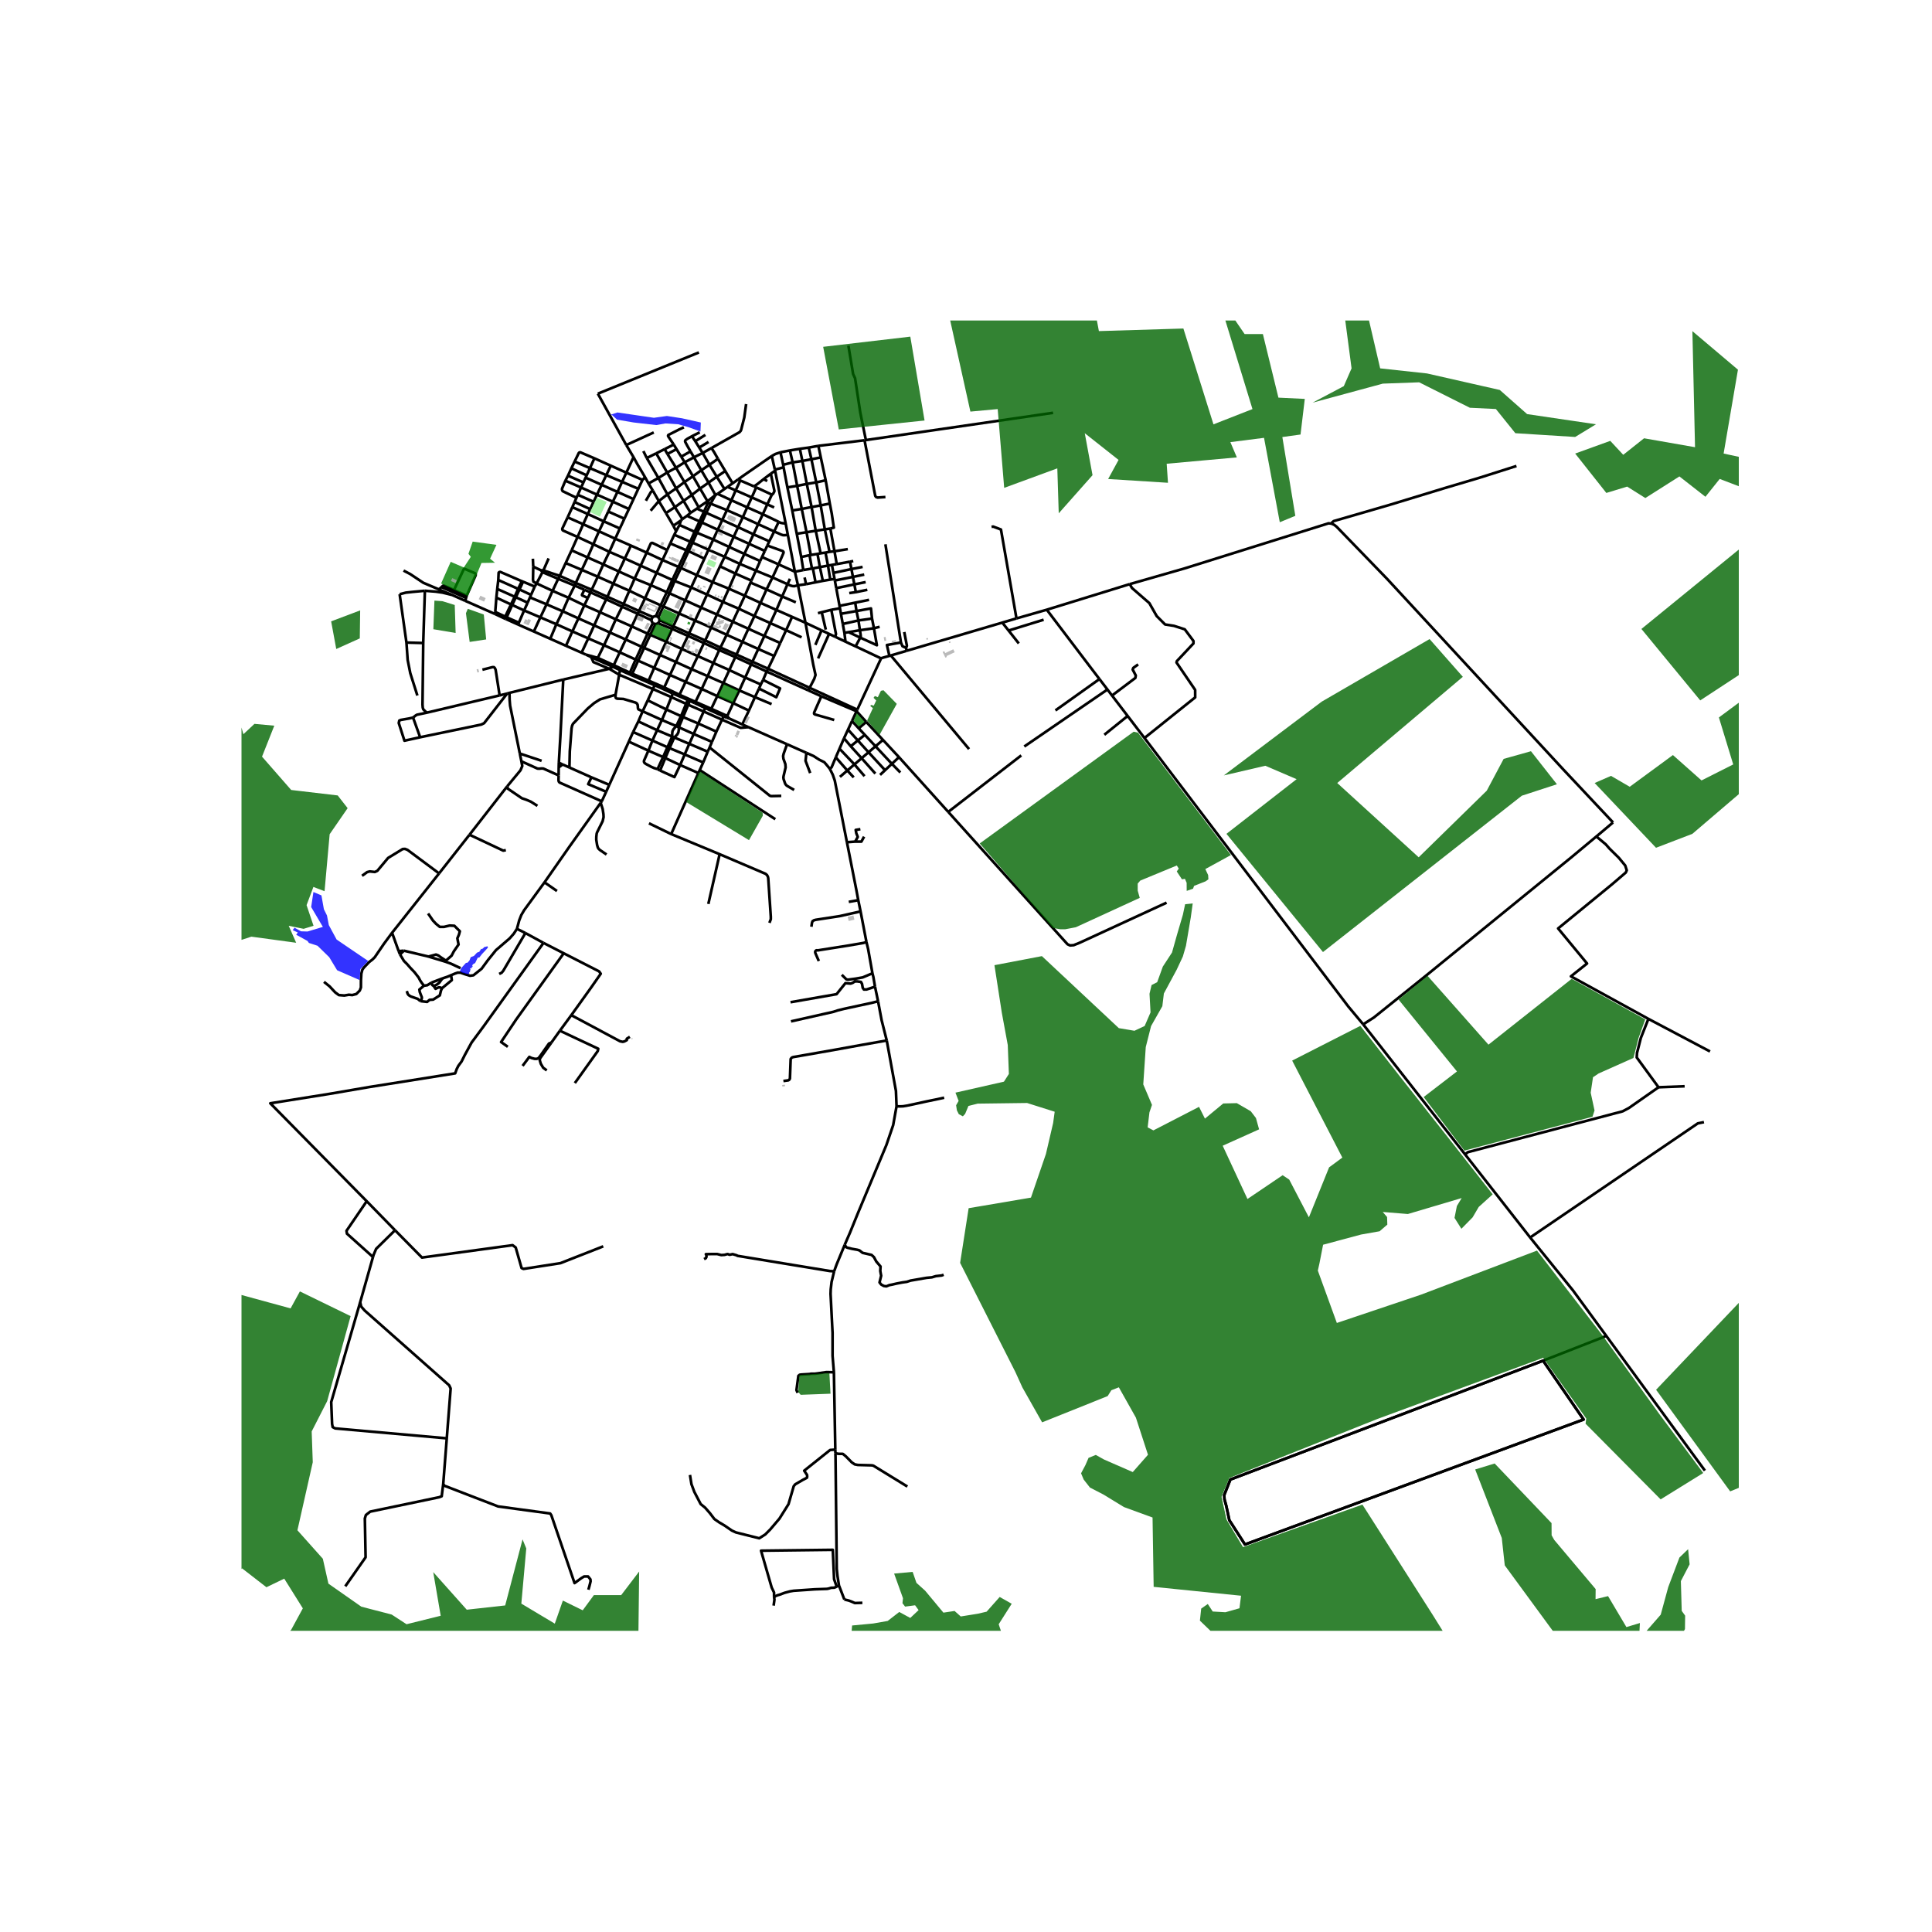 <svg xmlns="http://www.w3.org/2000/svg" width="960" height="960" viewBox="0 0 720 720"><defs><style>*{stroke-linejoin:round;stroke-linecap:butt}</style></defs><g id="figure_1"><path id="patch_1" d="M0 720h720V0H0z" style="fill:#fff"/><g id="axes_1"><path id="patch_2" d="M90 607.758h558V119.442H90z" style="fill:#fff"/><g id="LineCollection_1"><path d="m251.28 199.285.692-1.329M251.28 199.285l-1.501 3.236M251.28 199.285l5.96 2.596M288.518 244.475l-5.924-2.613M288.518 244.475l2.248-4.846M288.518 244.475l-2.295 4.737M146.115 347.619l17.521-22.124M146.115 347.619l2.455 6.843M120.74 365.909l2.105 1.698 2.082 2.232 1.36 1.002 2.022.158 1.716-.284 1.246.118 1.51-.39 1.29-1.283.434-1.154.012-2.681.15-2.524.378-1.43.58-.814 1.968-2.047 1.186-.902.882-.874 3.456-5.055 2.998-4.06M274.457 243.921l-5.968-2.59M274.457 243.921l2.2-4.723M274.457 243.921l-.442.957M274.457 243.921l5.941 2.676M228.552 217.5l5.984 2.65M228.552 217.5l-5.77-2.582M228.552 217.5l2.078-4.53M228.552 217.5l-2.198 4.905M230.63 212.97l2.234-4.812M230.63 212.97l-5.794-2.64M230.63 212.97l5.886 2.66M261.353 175.243l-3.105 2.236M261.353 175.243l3.033-2.032M261.353 175.243l-2.734-4.826M261.353 175.243l2.706 4.626M231.861 226.103l.526-1M231.861 226.103l-2.362 4.7M231.861 226.103l5.783 2.638M231.861 226.103l-5.948-2.74M250.462 234.37l5.917 2.608M250.462 234.37l.447-.942M250.462 234.37l-2.192 4.772M250.462 234.37l-5.253-2.132M257.825 184.457l3.076-2.375M257.825 184.457l-3.083 2.204M257.825 184.457l-2.749-4.8M257.825 184.457l2.53 4.584M223.618 228.159l5.88 2.644M223.618 228.159l-5.865-2.567M223.618 228.159l2.295-4.796M223.618 228.159l-2.186 4.908M253.23 195.654l.53-1.708M253.23 195.654l-1.258 2.302M253.23 195.654l5.622 2.505M215.239 200.113l5.88 2.719M215.239 200.113l2.094-4.748M215.239 200.113l-2.223 4.98M211.542 192.804l-2 4.21.012.339.107.196.133.15 5.445 2.414M261.511 256.762l2.211-4.788M261.511 256.762l-2.316 4.794M261.511 256.762l5.798 2.667M261.511 256.762l-6.003-2.65M242.569 218.09l2.12-4.609M242.569 218.09l-2.17 4.87M242.569 218.09l-6.053-2.46M242.569 218.09l5.938 2.602M237.893 268.85l1.6-3.773M237.893 268.85l-1.948 3.96M237.893 268.85l6.985 3.272M243.807 248.874l2.17-4.772M243.807 248.874l-2.086 4.767M243.807 248.874l5.87 2.676M243.807 248.874l-5.98-2.66M245.777 231.121l-.045-.382-.146-.358-.237-.307M245.777 231.121l5.132 2.307M245.209 232.238l.3-.31.195-.385.073-.422M292.794 195.093l-3.937-19.664M292.794 195.093l.807 4.239M290.182 194.47l.705.367.834.153 1.073.103M256.617 205.405l5.897 2.79M256.617 205.405l-.826-.333M256.617 205.405l1.487-3.174M256.617 205.405l-2.848 6.273M283.973 207.595l1.054-2.277M283.973 207.595l-.689 1.486M283.973 207.595l6.181 2.726M278.912 234.324l-5.835-2.627M278.912 234.324l5.947 2.693M278.912 234.324l2.249-4.743M278.912 234.324l-2.255 4.874M286.223 249.212l-5.825-2.615M286.223 249.212l-.5 1.05M286.223 249.212l15.5 7.113M225.096 240.455l2.204-4.74M225.096 240.455l-2.319 4.717M225.096 240.455l5.859 2.64M225.096 240.455l-5.87-2.544M247.23 256.824l.312-.65M247.23 256.824l1.115.52 2.389 1.112M247.23 256.824l-3.262-1.457M265.018 233.875l5.793 2.687M265.018 233.875l-5.997-2.616M265.018 233.875l2.167-4.857M265.018 233.875l-2.2 4.795M227.3 235.715l-5.868-2.648M227.3 235.715l5.9 2.615M227.3 235.715l2.199-4.912M247.228 225.992l5.874 2.638M247.228 225.992l-1.016-.42M247.228 225.992l2.29-4.878M247.228 225.992l-1.879 4.082M262.828 263.862l-.58 1.29M262.828 263.862l6.813 3.108M258.962 262.063l1.06.486 2.806 1.313M279.1 264.807l-5.859-2.77M279.1 264.807l2.243-5.004M279.1 264.807l-2.473 5.165M253.102 228.63l5.919 2.629M253.102 228.63l2.273-4.883M253.102 228.63l-2.193 4.798M319.212 265.059l.271-.585M319.212 265.059l-1.692 3.647M319.212 265.059l3.611 3.983M319.212 265.059l-13.127-5.576M287.891 215.203l2.263-4.882M287.891 215.203l-2.216 4.452M287.891 215.203l-6.196-2.543M287.891 215.203l5.582 2.513M208.652 384.12l14.299 6.716-.186.863-7.428 10.392-1.114 1.543M251.505 189.012l3.237-2.351M251.505 189.012l-3.323 2.196M251.505 189.012l-2.779-4.777M251.505 189.012l2.816 4.43M235.122 203.323l-2.258 4.835M235.122 203.323l-5.838-2.56M235.122 203.323l5.876 2.622M224.985 194.276l1.693-3.645M224.985 194.276l-1.769 3.729M224.985 194.276l6.01 2.672M224.985 194.276l-5.921-2.714M259.721 189.547l2.63 1.16M259.721 189.547l-2.353 1.569M259.721 189.547l.634-.506M273.426 200.062l-5.94-2.641M273.426 200.062l5.732 2.594M273.426 200.062l1.647-3.587M273.426 200.062l-1.704 3.765M271.722 203.827l-1.677 3.69M271.722 203.827l5.68 2.618M271.722 203.827l-5.922-2.747M219.064 191.562l.865-1.837M219.064 191.562l-5.781-2.556M219.064 191.562l-1.73 3.803M274.015 244.878l5.909 2.714M274.015 244.878l-2.212 4.838M274.015 244.878l-5.977-2.617M212.907 378.329l18.165 9.72 1 .209.649-.165.874-.469v-.523l1.127-.717M287.653 184.335l-1.703 3.628M287.653 184.335l-5.832-2.708M287.26 176.525l1.324 6.315.003.204-.05.2-.45.8-.172.155-.262.136M149.084 355.704l1.448 2.41 1.165 1.17 1.284 1.464 1.487 1.562 1.524 1.965.622 1.179.585.868.8 1.017M156.645 373.086l.516-.819.046-.584-.766-1.976-.153-.928 1.71-1.44M160.796 366.19l-1.551.97-1.246.18M311.473 282.233l-1.564 3.728-.668.535" clip-path="url(#p16422344ec)" style="fill:none;stroke:#000"/><path d="m300.522 280.563 2.658 1.183 2.05 1.327 1.978.99.963 1.122 1.07 1.311M315.627 313.87l-4.529-22.982-.757-2.192-1.1-2.2M264.837 187.695l6.063 2.426M264.837 187.695l-.945-.468M264.837 187.695l1.785-3.223M264.837 187.695l-1.633 3.423M224.836 210.33l2.258-4.684M224.836 210.33l-2.054 4.588M224.836 210.33l-5.852-2.587M244.307 232.55l.477-.083.425-.229M243.314 232.194l.298.197.337.121.358.038M244.307 232.55l-1.957 4.053M256.379 236.978l5.95 2.671M256.379 236.978l.427-.962M256.379 236.978l-2.31 4.85M257.368 191.116l-2.626-4.455M257.368 191.116l-1.352 1.114M224.257 298.628l1.644-3.563M224.257 298.628l-.403.565M208.187 288.971l-.05 1.786.095.498.286.368 15.739 7.005M280.796 199.124l5.89 2.612M280.796 199.124l-5.723-2.649M280.796 199.124l1.754-3.783M280.796 199.124l-1.638 3.532M245.522 186.74l2.66 4.468M245.522 186.74l-2.196-3.86M245.522 186.74l-3.05 3.6M245.522 186.74l3.204-2.505M210.077 355.267l-17.72 24.677-5.616 8.396 2.506 1.77M236.516 215.63l2.238-4.82M236.516 215.63l-1.98 4.52M237.826 246.213l2.237-4.793M237.826 246.213l-.94-.423M237.826 246.213l-2.204 4.845M232.387 225.103l-6.033-2.698M232.387 225.103l2.149-4.952M232.387 225.103l5.753 2.604M281.695 212.66l1.59-3.579M281.695 212.66l-1.683 3.711M281.695 212.66l-6.003-2.527M240.998 205.945l-2.244 4.865M240.998 205.945l5.888 2.767M248.632 204.989l-5.443-2.641-.284-.02-.224.097-.185.184-1.498 3.336M284.27 191.63l5.912 2.84M284.27 191.63l-5.805-2.554M284.27 191.63l1.68-3.667M284.27 191.63l-1.72 3.71M255.79 205.072l-2.936 6.2M255.79 205.072l-6.011-2.551M255.79 205.072l1.45-3.191M248.27 239.142l-2.294 4.96M248.27 239.142l5.798 2.687M248.27 239.142l-5.92-2.539M230.955 243.096l2.245-4.766M230.955 243.096l5.931 2.694M230.955 243.096l-2.226 4.792M270.811 236.562l5.846 2.636M270.811 236.562l2.266-4.865M270.811 236.562l-2.322 4.77M221.432 233.067l-5.874-2.618M221.432 233.067l-2.205 4.844M157.722 239.635l.618-19.476M157.722 239.635l-6.253-.174M159.025 265.599l-1.26-1.22-.218-.662-.09-1.123.265-22.959M248.726 184.235l3.238-2.245M248.726 184.235l-3.363-6.122M263.722 251.974l-6-2.597M263.722 251.974l5.844 2.574M263.722 251.974l2.14-4.882M229.284 200.762l1.711-3.814M229.284 200.762l-2.19 4.884M229.284 200.762l-6.068-2.757M256.016 192.23l4.676 2.088M256.016 192.23l-1.695 1.212M265.861 247.092l5.942 2.624M265.861 247.092l-5.802-2.582M265.861 247.092l2.177-4.831M243.314 232.194l-1.982 3.946" clip-path="url(#p16422344ec)" style="fill:none;stroke:#000"/><path d="m242.8 231.123.066.4.175.366.273.305M300.178 232.088l-4.982-2.202M300.178 232.088l5.995 2.83M300.178 232.088l-2.798-13.966M301.724 256.325l1.726-3.34.473-1.448-.847-3.842-2.898-15.607M269.409 224.318l5.918 2.529M269.409 224.318l-5.923-2.738M269.409 224.318l2.21-4.94M269.409 224.318l-2.224 4.7M296.586 224.469l-5.092-2.182M212.907 378.329l-4.255 5.79M210.077 355.267l13.198 6.75.604.862-3.574 5.129-7.398 10.32M205.06 238.057l2.279-5.425M205.06 238.057l5.852 2.61M205.06 238.057l-6.113-2.71M286.685 201.736l1.837-3.673M286.685 201.736l-.726 1.568M265.8 201.08l1.685-3.66M265.8 201.08l-1.771 3.776M265.8 201.08l-6.044-2.527M295.196 229.886l-5.85-2.575M295.196 229.886l-2.229 4.965M198.947 235.347l2.43-5.28M198.947 235.347l-5.871-2.598M243.968 255.367l-.647 1.417M243.968 255.367l-2.554-1.1M268.49 241.332l-5.672-2.662M268.49 241.332l-.452.929M292.967 234.85l5.764 2.665M292.967 234.85l-5.875-2.634M292.967 234.85l-2.2 4.78M210.077 355.267l-7.534-3.869M222.485 184.344l-1.27 2.652M222.485 184.344l5.9 2.613M222.485 184.344l-5.923-2.663M222.485 184.344l1.732-3.667M288.939 305.298l-28.166-18.318M275.073 196.475l-5.914-2.692M275.073 196.475l1.755-3.757M275.692 210.133l1.71-3.688M275.692 210.133l-1.646 3.622M275.692 210.133l-5.647-2.616M246.886 208.712l1.746-3.723M246.886 208.712l-2.198 4.77M246.886 208.712l5.968 2.56M280.398 246.597l2.196-4.735M280.398 246.597l-.474.995M285.95 187.963l2.542 1.158M285.95 187.963l-5.787-2.594M268.335 211.052l1.71-3.535M268.335 211.052l-2.747 5.883M268.335 211.052l5.711 2.703M220.083 220.773l.432-.994M220.083 220.773l-1.005 2.08M220.083 220.773l5.83 2.59M220.083 220.773l-2.306-.994M269.999 182.234l-2.891-4.566M269.999 182.234l-2.572 1.81M269.999 182.234l1.115-.784M205.921 220.191l2.104-4.485M205.921 220.191l-2.235 5.02M205.921 220.191l5.977 2.585M205.921 220.191l-5.945-2.766M258.248 177.479l-3.172 2.178M258.248 177.479l2.653 4.603M258.248 177.479l-3.078-5.21M250.909 233.428l5.897 2.588M215.558 230.449l-5.85-2.646M215.558 230.449l2.195-4.857M215.558 230.449l-2.249 4.861M243.338 229.974l-5.198-2.267" clip-path="url(#p16422344ec)" style="fill:none;stroke:#000"/><path d="m243.338 229.974-.296.324-.185.395-.057.43M244.424 229.645l-.387.015-.37.113-.329.201M269.566 254.548l5.974 2.757M269.566 254.548l2.237-4.832M269.566 254.548l-2.257 4.881M234.536 220.15l5.864 2.81M163.577 219.65l-5.81-2.455-4.896-3.264-2.483-1.296M208.025 215.706l.57-1.09M208.025 215.706l6.152 2.522M208.025 215.706l-5.86-2.475M260.059 244.51l-5.99-2.681M260.059 244.51l-2.337 4.867M260.059 244.51l2.27-4.86M229.499 230.803l5.956 2.645M275.327 226.847l5.834 2.734M275.327 226.847l2.262-4.836M275.327 226.847l-2.25 4.85M259.756 198.553l1.82-3.835M259.756 198.553l-.904-.394M259.756 198.553l-1.652 3.678M222.805 146.717l10.586 19.13M222.805 146.717l37.655-15.372M203.686 225.21l-6.175-2.58M203.686 225.21l6.022 2.593M203.686 225.21l-2.309 4.858M273.077 231.697l-5.892-2.68M268.038 242.26l-5.71-2.61M159.025 265.599l27.172-6.44M153.935 267.417l1.006-.802.449-.254 3.635-.762M245.35 230.074l-.272-.213-.314-.145-.34-.07M257.573 218.916l5.913 2.664M257.573 218.916l-6.146-2.407M257.573 218.916l2.127-4.58M257.573 218.916l-2.198 4.831M264.444 278.565l-.704 1.569M264.444 278.565l.88-2.088M291.16 296.601l-3.824.084-.486-.173-22.406-17.947M296.228 213.061l3.15-.625M296.228 213.061l-6.074-2.74M296.228 213.061l-2.627-13.73M296.228 213.061l1.152 5.06M269.159 193.783l1.741-3.662M269.159 193.783l-1.674 3.638M269.159 193.783l-5.955-2.665M270.285 175.54l-3.177 2.128M270.285 175.54l-2.731-4.557M270.285 175.54l2.74 4.572M262.352 190.706l-1.66 3.612M262.352 190.706l.852.412M262.352 190.706l1.54-3.48M264.029 204.856l-1.515 3.339M264.029 204.856l-5.925-2.625M264.029 204.856l6.016 2.661M252.854 211.272l.915.406M252.854 211.272l-2.3 4.875M280.163 185.369l-5.992-2.622M280.163 185.369l1.658-3.742M280.163 185.369l-1.698 3.707M250.734 258.456l-.54 1.341M250.734 258.456l5.56 2.38M285.723 250.263l-1.34 3.121M285.723 250.263l15.51 7.023M285.723 250.263l-5.8-2.671M260.901 182.082l3.158-2.213M260.901 182.082l2.015 3.44.749 1.28M249.518 221.114l-1.011-.422M249.518 221.114l5.857 2.633M249.518 221.114l1.909-4.605M163.636 325.495l11.336-14.414M134.928 326.39l1.895-1.378.98-.253 1.894.207.925-.437 4.003-4.792 5.45-3.33.867-.046.895.343 11.8 8.79M258.962 262.063l.233-.507M258.962 262.063l-1.883-.856M275.54 257.305l5.803 2.498M275.54 257.305l2.174-4.806M275.54 257.305l-2.299 4.732M240.4 222.96l5.812 2.611M240.4 222.96l-2.26 4.747M227.094 205.646l5.77 2.512M227.094 205.646l-5.974-2.814M238.14 227.707l-.496 1.034M294.4 215.698l-.927 2.018M256.806 236.016l2.215-4.757M256.806 236.016l6.012 2.654M254.068 241.829l-2.176 4.89M235.455 233.448l2.189-4.707M235.455 233.448l-2.255 4.882M235.455 233.448l5.877 2.692M251.972 197.956l-1.027-2.017M228.416 248.487l-1.373.76M228.416 248.487l2.657 1.247M220.324 244.872l2.15 1.003 5.942 2.612M278.465 189.076l-5.901-2.644M278.465 189.076l-1.637 3.642M242.35 236.603l-1.018-.463M242.35 236.603l-2.287 4.817M251.964 181.99l-3.327-5.892M251.964 181.99l2.778 4.67M251.964 181.99l3.112-2.333M197.51 222.63l-.876 1.965M197.51 222.63l.396-.942M148.57 354.462l.514 1.242M148.57 354.462l1.95-.17M267.185 229.018l-5.91-2.596M233.2 238.33l5.892 2.704M276.657 239.198l5.937 2.664M210.818 209.835l6.007 2.54M210.818 209.835l2.198-4.743M210.818 209.835l-2.222 4.781M263.486 221.58l2.102-4.645M263.486 221.58l-2.21 4.842M256.294 260.837l-.606 1.466M256.294 260.837l.785.37M240.063 241.42l-.97-.386M240.063 241.42l5.913 2.682M285.96 203.304l5.784 2.084.209.22.075.273-.11.338-1.764 4.102M263.204 191.118l-1.628 3.6M223.216 198.005l-2.096 4.827M223.216 198.005l-5.883-2.64M258.104 202.231l-.865-.35M194.311 283.727l-.59-2.906M189.034 293.028l4.94-5.97.664-1.58-.327-1.75M208.187 288.971l-5.706-2.553-.7-.039-.787.085-.694-.038-5.989-2.699M258.852 198.159l-1.613 3.722M258.852 198.159l1.84-3.841M274.17 182.747l-3.056-1.297M274.17 182.747l1.71-3.685M274.17 182.747l-1.606 3.685M291.494 222.287l1.98-4.571M291.494 222.287l-2.149 5.024M291.494 222.287l-5.82-2.632M216.739 243.24l2.488-5.33M216.739 243.24l1.554.684M216.739 243.24l-5.827-2.573M230.995 196.948l1.694-3.639M267.108 177.668l-3.049 2.2M267.108 177.668l-2.722-4.457M251.922 174.31l-3.195-5.128M251.922 174.31l3.154 5.347M251.922 174.31l3.248-2.042M251.922 174.31l-3.285 1.788M270.9 190.121l1.664-3.689M270.9 190.121l5.928 2.597M234.486 251.239l.864.4M234.486 251.239l.263-.561M234.486 251.239l-3.413-1.505M218.984 207.743l2.136-4.911M218.984 207.743l-2.16 4.632M218.984 207.743l-5.968-2.65M283.284 209.081l-5.882-2.636M273.241 262.037l-2.22 4.78M273.241 262.037l-5.932-2.608M260.355 189.041l3.31-2.238M248.507 220.692l-2.295 4.88M248.507 220.692l2.048-4.545M244.878 272.122l1.794-3.802M244.878 272.122l-1.74 3.864M244.878 272.122l5.63 2.389M255.508 254.113l-5.83-2.563M255.508 254.113l-2.284 4.8M255.508 254.113l2.214-4.736M232.864 208.158l5.89 2.652M235.35 251.638l.272-.58M235.35 251.638l1.194.517 4.87 2.111M279.924 247.592l-2.21 4.907M262.328 239.65l.49-.98M225.913 223.363l.44-.958M265.588 216.935l-5.888-2.599M265.588 216.935l6.031 2.444M168.554 221.754l-4.977-2.104M168.554 221.754l4.842 2.165M158.34 220.16l4.01.322 2.553.368 3.65.904M271.114 181.45l1.91-1.338M245.976 244.102l5.916 2.616M214.177 218.228l.392-.975M214.177 218.228l-2.28 4.548M214.177 218.228l3.6 1.55M241.332 236.14l-2.24 4.894M261.276 226.422l-5.9-2.675M261.276 226.422l-2.255 4.837M282.594 241.862l2.265-4.845M209.708 227.803l2.19-5.027M209.708 227.803l-2.369 4.829M263.665 186.803l2.957-2.331M263.665 186.803l.227.424M254.32 193.442l-.56.504M248.632 204.989l1.147-2.468M210.912 240.667l2.397-5.357M264.386 173.211l-2.53-4.398M264.386 173.211l3.168-2.228M279.158 202.656l5.87 2.662M279.158 202.656l-1.756 3.789M242.8 231.123l-5.156-2.382M288.857 175.43l-1.596 1.095M288.857 175.43l-.094-.42M208.652 384.12l-3.197 4.46M281.16 229.58l5.932 2.636M281.16 229.58l2.253-4.901M273.025 180.112l2.03-1.434M285.675 219.655l-5.968-2.538M285.675 219.655l-2.262 5.024M275.88 179.062l-.824-.384M275.88 179.062l5.128 2.214M259.7 214.336l-5.931-2.658M259.7 214.336l2.814-6.141M201.377 230.068l5.962 2.564M201.377 230.068l-6.057-2.57M276.828 192.718l5.722 2.623M239.092 241.034l-2.206 4.756M249.677 251.55l2.215-4.832M249.677 251.55l-2.135 4.623M297.38 218.122l3.017-.415M293.473 217.716l1.158.51.648.177.703.062 1.398-.343M238.754 210.81l5.934 2.671M274.046 213.755l5.966 2.616M274.046 213.755l-2.427 5.624M251.892 246.718l5.83 2.659M216.825 212.375l-2.256 4.878M216.825 212.375l5.957 2.543M310.772 511.4l.521 28.82M310.857 473.777l-.952 3.98-.318 2.753-.058 1.65.742 14.567v8.531l.5 6.143" clip-path="url(#p16422344ec)" style="fill:none;stroke:#000"/><path d="m297.272 519.06-.45-.992.703-5.317.4-.344.08-.07.535-.082 3.128-.193.565-.11h1.408l1.269-.165 3.072-.441 2.79.055M283.532 255.076l-5.818-2.577M283.532 255.076l.85-1.692M283.532 255.076l-.67 1.529M276.627 269.972l2.293 1.016M271.714 267.742l3.054 1.386 1.859.844M277.714 252.499l-5.911-2.783M211.898 222.776l5.855 2.816M271.619 219.379l5.97 2.632M246.672 268.32l1.67-3.91M246.672 268.32l-7.18-3.243M246.672 268.32l5.36 2.271M239.493 265.077l1.906-4.09M229.388 258.919l-.011.854.177.394.433.206 2.33.108 4.48 1.335.483.27.335.52.098.665.016.588.17.485 1.594.733M287.092 232.216l2.253-4.905M287.092 232.216l-2.233 4.801M277.589 222.011l5.824 2.668M277.589 222.011l2.118-4.894M213.31 235.31l5.917 2.6M213.31 235.31l-5.971-2.678M288.522 198.063l2.6 1.16.724.23h.654l1.101-.121M253.769 211.678l-2.342 4.831M248.637 176.098l-4.085-7.156M248.637 176.098l-3.274 2.015M282.55 195.34l5.972 2.723M198.588 208.213l.133 2.964M189.855 258.217l-.855.246M189.855 258.217l20.053-4.962M193.721 280.82l-3.623-17.854-.181-2.162-.062-2.587M244.688 213.481l5.867 2.666M280.012 216.371l-.305.746M253.76 193.946l-2.815 1.993M312.655 590.858l2.015 5.229M312.655 590.858l-.836.431M311.335 541.569l.043 1.378.454 41.737.274 2.643.55 3.531M285.027 205.318l.932-2.014M261.576 194.718l-.884-.4M261.576 194.718l5.91 2.703M248.182 191.208l2.763 4.73M211.542 192.804l1.74-3.798M211.542 192.804l5.791 2.561M264.06 179.869l2.562 4.603M241.414 254.266l.307-.625M148.937 221.452l2.532 18.009M158.34 220.16l-4.379.403-2.749.298-2.275.591M151.47 239.46l.23 3.229.226 3.26.976 4.927 2.642 8.326M246.212 225.571l-1.788 4.074M222.782 214.918l-2.267 4.86M258.619 170.417l3.237-1.604M258.619 170.417l-3.45 1.851M258.619 170.417l-1.296-2.198M217.753 225.592l1.325-2.74M290.766 239.63l-5.907-2.613M267.309 259.43l-2.236 4.71M330.462 387.763l3.429 18.792.225 5.737M314.8 463.917l.593-1.39 1.34-3.076 2.977-7.314 4.218-10.097 6.41-15.342 2.518-7.388 1.26-7.018" clip-path="url(#p16422344ec)" style="fill:none;stroke:#000"/><path d="m351.854 409.082-3.012.653-3.508.72-4.893 1.07-2.566.535-1.318.217-1.062.04-1.38-.025M228.385 186.957l-1.707 3.674M228.385 186.957l5.988 2.732M228.385 186.957l1.725-3.639M300.522 280.563l-7.217-3.199M301.938 288.098l-1.732-4.553.316-2.982M272.564 186.432l-5.137-2.389M289.345 227.31l-5.932-2.631M260.773 286.98l1.294-2.841M260.773 286.98l-.513 1.108M288.522 198.063l1.66-3.592M250.555 216.147l.872.362M266.622 184.472l.805-.429M236.886 245.79l-2.137 4.888M192.649 346.15l3.151 1.569M168.105 363.43l1.425-.6 1.002-.35h1.082l1.67.583 1.892.577 1.257-.183 3.04-2.429 2.383-3.242 2.977-3.7 5.124-4.4 1.493-1.704 1.199-1.832M202.92 328.824l-7.594 10.392-1.059 1.8-.782 1.998-.836 3.136M281.821 181.627l-.813-.351M310.89 268.316l-7.235-2.078-.268-.247v-.369l.235-.576 2.463-5.563M306.085 259.483l-4.852-2.197M281.343 259.803l6.212 2.61M281.343 259.803l1.519-3.198M255.17 172.268l-1.307-2.084M216.562 181.68l-1.235 2.711M216.562 181.68l-5.852-2.54M216.562 181.68l.865-1.897M213.283 189.006l.851-1.921M294.377 167.866l1.015 4.458M294.377 167.866l3.712-.609M294.377 167.866l-3.51.691M290.867 168.557l1.002 4.654M287.625 169.942l1.343-.754 1.9-.63M310.987 205.445l-1.852.215M310.987 205.445l4.969-.81M310.987 205.445l-1.54-8.477M310.987 205.445l.84 4.774M304.655 206.424l-2.499.405M304.655 206.424l1.162-.223M304.655 206.424l.895 4.92M301.69 206.904l-3.097.685M301.69 206.904l.466-.075M301.69 206.904l.9 4.985M298.593 207.589l-1.662-8.665M298.593 207.589l.786 4.847M310.027 210.519l.563 2.987M310.027 210.519l1.8-.3M310.027 210.519l-1.461.268M305.55 211.343l-2.613.482M305.55 211.343l1.087 5.13M305.55 211.343l3.016-.556M302.59 211.889l.347-.064M302.59 211.889l-3.211.547M311.017 215.772l-.427-2.266M311.017 215.772l.104.56M311.017 215.772l-1.59.224M306.637 216.472l-2.713.54M306.637 216.472l2.79-.476M323.87 223.546l-5.16 1.047M312.87 225.78l5.84-1.187M312.87 225.78l-1.22-6.59M312.87 225.78l.156.906M313.383 228.747l5.812-1.039M313.383 228.747l-.357-2.061M313.383 228.747l.698 3.794M315.08 239.121l-3.822-1.804M315.08 239.121l-.39-3.27M318.857 240.88l-2.215-1-1.562-.759M331.984 244.273l29.155 34.888M331.984 244.273l5.941-1.75M331.984 244.273l-.541.148M328.386 245.287l-8.903 19.187M328.386 245.287l3.057-.866M318.857 240.88l9.153 4.325.376.082M303.924 217.012l-.987-5.187M303.924 217.012l-3.527.695M307.639 205.939l-1.822.262M307.639 205.939l1.496-.279M307.639 205.939l.927 4.848M308.566 210.787l.86 5.21M296.93 198.924l-1.68-8.684M296.93 198.924l3.634-.574M300.564 198.35l1.592 8.479M300.564 198.35l-1.769-8.679M300.564 198.35l3.434-.545M307.388 197.289l2.059-.321M307.388 197.289l-3.39.516M307.388 197.289l-1.544-8.939M307.388 197.289l1.747 8.371M305.817 206.201l-1.819-8.396M303.998 197.805l-1.542-8.84M298.089 167.257l.925 4.523M298.089 167.257l3.305-.456M293.442 181.637l-1.421-7.48M293.442 181.637l1.808 8.603M293.442 181.637l3.638-.573M297.08 181.064l1.715 8.607M297.08 181.064l-1.688-8.74M297.08 181.064l3.59-.713M300.67 180.35l-1.656-8.57M300.67 180.35l1.786 8.615M300.67 180.35l3.518-.575M304.188 179.775l3.514-.788M304.188 179.775l-1.792-8.62M304.188 179.775l1.656 8.575M295.25 190.24l3.545-.569M298.795 189.671l3.66-.706M302.456 188.965l3.388-.615M305.844 188.35l3.4-.683M301.394 166.801l1.002 4.354M301.394 166.801l3.588-.642M287.625 169.942l1.138 5.069M275.056 178.678l.776-.546.937-.686 10.856-7.504M322.687 164.003l-.497.073M322.687 164.003l69.758-10.16M316.173 128.832l1.76 10.57.723 1.556 1.96 12.854 2.071 10.191M302.396 171.155l-3.382.625M302.396 171.155l3.488-.689M299.014 171.78l-3.622.544M295.392 172.324l-3.523.887M291.869 173.21l.152.948M239.438 178.848l-6.015-2.702M239.438 178.848l.952-1.017M239.438 178.848l-1.557 3.303M237.88 182.151l-6.04-2.577M237.88 182.151l-1.788 3.845M214.146 172.01l5.708 2.448M214.146 172.01l-1.226 2.517M221.519 170.8l-5.244-2.246-.309.05-.244.155-1.576 3.251M210.71 179.14l.962-1.864M214.834 185.504l-5.095-2.437-.192-.246-.107-.366.008-.338 1.262-2.977M212.92 174.527l5.712 2.609M211.672 177.276l.685-1.505.563-1.244M218.632 177.136l1.222-2.678M218.632 177.136l-.393.862M219.854 174.458l6.097 2.602M219.854 174.458l1.665-3.658M221.519 170.8l6.11 2.744M218.24 177.998l-.813 1.785M218.24 177.998l5.977 2.679M236.092 185.996l-5.982-2.678M236.092 185.996l-1.719 3.693M226.678 190.63l6.011 2.679M232.689 193.309l1.684-3.62M230.11 183.318l-5.893-2.641M230.11 183.318l1.73-3.744M231.84 179.574l-5.889-2.514M231.84 179.574l1.583-3.428M233.423 176.146l-5.795-2.602M233.423 176.146l2.668-5.778M233.391 165.846l1.858 3.112.842 1.41M240.39 177.831l-2.919-4.94-1.38-2.523M224.217 180.677l1.734-3.617M225.951 177.06l1.677-3.516M241.7 180.18l-.499-.874-.81-1.475M241.7 180.18l1.626 2.7M241.7 180.18l3.663-2.067M245.363 178.113l-4.322-7.419M265.15 166.973l10.432-5.904.35-.362.225-.373 1.212-4.725.685-5.02M202.92 328.824l4.65 3.238M223.854 299.193l-11.79 16.536-9.144 13.095M156.645 373.086l-.959-.838-.731-.247-1.841-.641-.808-.493-.403-.543-.303-.986M164.768 368.253l-.404.813-.454 1.875-2.472 1.578-1.362.099-.908.764-2.523-.296M168.105 363.43l.27 1.84-3.607 2.983M161.539 367.34l.782 1.16.857-.42.43-.123.403.05.757.246M164.878 364.632l1.903-.644 1.324-.558M160.796 366.19l4.082-1.558M161.539 367.34l-.354-.148-.226-.419-.163-.583" clip-path="url(#p16422344ec)" style="fill:none;stroke:#000"/><path d="m164.878 364.632-.64.859-.555.764-.908.69-.631.346-.605.05M150.52 354.291l9.157 2.186M150.52 354.291l-1.436 1.413M159.677 356.477l6.143 1.862M166.188 357.998l-2.009-1.311-.826-.614-.858-.344-2.818.748M165.82 358.34l.368-.342M171.628 360.806l-3.632-1.692-2.176-.775M315.627 313.87l3.057-.225M319.848 335.463l-.718-3.857-3.503-17.736M318.684 313.645h2.331l1.008-1.848M320.634 309.01l-1.738.279.23 1.263.533 1.302-.017.098-.958 1.693M316.312 336.11l3.536-.647M319.848 335.463l.862 4.204M320.71 339.667l2.19 11.4M302.384 345.37l.213-1.462.208-.6.55-.353.683-.178 8.93-1.373 4.558-1.028 3.184-.709M234.35 276.383l-7.285 16.102M234.35 276.383l1.595-3.573M234.35 276.383l7.28 3.362M241.63 279.745l1.509-3.759M241.63 279.745l5.484 2.386M245.052 286.624l-1.242-.368-1.062-.461-2.079-1.117-.48-.357-.213-.412.032-.439 1.622-3.725M260.26 288.088l-6.782-2.98M260.26 288.088l-10.133 22.744M235.945 272.81l7.194 3.176M243.139 275.986l5.597 2.47M262.067 284.139l1.673-4.005M262.067 284.139l-6.908-2.988M263.74 280.134l-6.866-2.93M258.526 273.532l6.798 2.945M258.526 273.532l-5.573-2.505M258.526 273.532l-1.652 3.671M258.526 273.532l1.705-3.903M256.874 277.203l-5.596-2.363M256.874 277.203l-1.715 3.948M255.16 281.151l-5.647-2.351M255.16 281.151l-1.682 3.957M253.478 285.108l-5.54-2.602M245.993 287.159l5.351 2.432 2.134-4.483M266.977 272.657l-1.653 3.82M266.977 272.657l2.087-4.456M266.977 272.657l-6.746-3.028M260.23 269.629l2.017-4.477M260.23 269.629l-5.673-2.397M248.342 264.41l1.853-4.613M248.342 264.41l-6.943-3.422M248.342 264.41l5.452 2.475M241.399 260.988l1.922-4.204M247.938 282.506l-.824-.375M247.938 282.506l1.575-3.706M247.938 282.506l-1.945 4.653M249.513 278.8l-.777-.343M249.513 278.8l1.765-3.96M251.278 274.84l-.77-.33M251.278 274.84l1.102-1.093.426-.797.179-.995-.032-.928M252.953 271.027l-.92-.436M252.953 271.027l1.604-3.795M252.032 270.591l-1.03 1.147-.394.757-.097.85-.002 1.166M252.032 270.591l1.762-3.706M250.509 274.51l-1.773 3.947M248.736 278.457l-1.622 3.674M254.557 267.232l-.763-.347M254.557 267.232l1.919-4.585M257.079 261.207l-.603 1.44M253.794 266.885l1.894-4.582M205.455 388.58l-4.247 5.925-.046.68.372 1.226.882 1.497 1.346.999M205.455 388.58l-.857.297-3.064 4.357-.79 1.044-.65.317h-.835l-1.207-.317-.79-.409-2.506 3.358M310.857 473.777l-.254-.017-1.353-.082-34.468-5.675-.17-.166-1.578-.468-1.127.248-.761-.276-1.128.304-1.211.082-1.55-.386h-1.776l-2.424.055.17.304.056.688-.226.496-.676.358M314.8 463.917l-3.022 7.31-.921 2.55M351.674 475.059l-.76.275-2.143.248-1.494.441-2 .193-5.94 1.026-1.392.454-1.624.227-2.136.408-1.764.408-.975.182-1.114.454-.975-.136-.975-.545-.603-.771.603-2.496-.325-1.77.093-1.68-1.578-1.86-.883-1.634-.882-.816-3.342-.772-1.16-.908-.743-.226-2.043-.363-1.671-.409-.464-.181-.583-.891M136.66 447.658l10.556 10.817M202.543 351.398l-22.428 31.234-4.368 5.897-2.565 4.711-1.184 2.37-1.183 1.598-.592 1.156-.595 1.643-31.964 5.084-14.983 2.573-21.95 3.506 32.804 33.316 3.126 3.172M138.999 468.451l-9.7-8.696-.164-1.072 7.526-11.025M202.543 351.398l-6.743-3.68" clip-path="url(#p16422344ec)" style="fill:none;stroke:#000"/><path d="m186.029 362.972.92-.462.611-.743 8.24-14.048M166.188 357.998l2.117-1.864.814-1.58 1.768-2.559-.446-2.305.603-1.407.325-1.226-2.043-2.042-1.764-.091-2.09.5h-1.578l-1.392-1.135-1.16-1.226-1.811-2.632M327.232 373.162l1.323 7.041 1.907 7.56M291.953 402.866l1.838-.26.35-.219.242-.437.276-7.316.423-.5.528-.2 4.148-.717 10.952-1.92 10.087-1.831 9.665-1.703M250.127 310.832l18.056 7.505M250.127 310.832l-8.277-4.01M268.183 318.337l-4.208 18.538M286.745 343.925l.51-1.361v-.954l-.958-14.325-.13-.57-.335-.619-.512-.443-17.137-7.316M326.094 367.713l-3.152 1.039-.992.015-.425-.6-.284-1.539-.4-.704-1.438-.193-.845.028-.789.523-.79.276-1.916-.165-3.297 4.105-17.164 3.003M325.13 362.722l-3.613 1.522-2.62.468-2.904.386-.591-.138-1.691-1.68M322.9 351.066l.621 2.598 1.61 9.058M326.094 367.713l-.623-3.656-.34-1.335" clip-path="url(#p16422344ec)" style="fill:none;stroke:#000"/><path d="m305.156 358.158-1.263-2.892-.113-.46.08-.361.377-.304.626.021 11.464-1.816 5.516-.954 1.058-.326M327.232 373.162l-1.138-5.45M294.777 380.638l15.84-3.572 1.625-.533 2.195-.538 1.94-.424 8.45-1.822 1.398-.356 1.007-.231M311.293 540.22l-1.937.15-9.656 7.714 1.068 1.588.046.635-.093.408-1.485.772-2.879 1.68-.557.68-1.95 6.716-3.388 5.4-3.436 4.039-1.856 1.86-2.228 1.407-8.682-2.178-1.485-.681-2.785-1.906-1.997-1.18-1.764-1.225-1.625-2.133-1.81-2.087-1.672-1.361-2.367-4.538-1.068-2.86-.557-3.448M311.293 540.22l.042 1.349M338.152 553.994l-12.654-7.77-.564-.136-5.242-.138-1.156-.221-1.099-.744-2.226-2.259-1.1-.909-1.747-.027-.366-.083-.663-.138M288.469 595.191l.51-.362.766-.318.813-.227 1.81-.68 2.02-.545 1.37-.227 7.914-.544 4.527-.16.672-.136.883-.272 1.116-.036.671-.259.278-.136" clip-path="url(#p16422344ec)" style="fill:none;stroke:#000"/><path d="m288.469 595.191-.008-1.725-.882-1.847-3.961-13.725 26.743-.318.479 10.955.98 2.758M321.384 597.325l-2.819.082-1.183-.523-1.1-.413-1.612-.384M288.306 598.368l.21-1.52.092-.75-.14-.907M195.32 227.499l-1.956 4.575M195.32 227.499l1.314-2.904M195.32 227.499l-4.444-2.041M226.354 222.405l-5.84-2.626M220.515 219.779l-5.946-2.526M214.569 217.253l-5.973-2.637M208.596 214.616l-5.603-1.877-.476-.19M202.517 212.55l-.933-.019M202.517 212.55l1.943-4.44M202.517 212.55l-.352.681M202.165 213.231l-2.189 4.194M202.165 213.231l-.581-.7M201.584 212.531l-2.863-1.354M199.976 217.425l-1.14-.6-.133-.392-.071-.439.09-4.817M199.976 217.425l-.698 1.17M214.134 187.085l.7-1.58M214.134 187.085l5.795 2.64M219.929 189.725l1.285-2.73M211.672 177.276l5.755 2.507M215.327 184.391l-.493 1.113M215.327 184.391l5.887 2.605M265.15 166.973l-3.294 1.84M267.554 170.983l-1.38-2.409-1.024-1.6M240.698 186.611l1.857-3.217.142-.138.165-.112.464-.264M261.856 168.813l-1.265-2.026M288.763 175.01l3.258-.852M284.567 178.568l2.694-2.043M284.567 178.568l1.366.703M281.008 181.276l1.473-1.045 2.086-1.663M247.114 282.131l-2.062 4.493M245.052 286.624l.94.535M227.065 292.485l-1.164 2.58M227.065 292.485l-6.646-2.793M220.419 289.692l-8.213-3.669M225.9 295.065l-6.695-2.842 1.214-2.53M284.382 253.384l6.33 3.173-1.407 3.273-6.443-3.225M317.983 209.092l-1.208.221M309.244 187.667l.728 3.744.634 4.294.06.388.089.543-.376.095-.932.237M304.982 166.16l.902 4.306M304.982 166.16l17.208-2.084M305.884 170.466l1.818 8.52M307.702 178.987l1.542 8.68M314.081 232.541l.61 3.31M314.081 232.541l5.837-1.318M324.976 230.522l-5.058.701M324.976 230.522l.71 3.605M319.195 227.708l5.393-.964.388 3.778M318.71 224.593l.485 3.115M319.195 227.708l.723 3.515M319.918 231.223l.545 3.647M300.397 217.707l-.551-2.509M318.857 240.88l1.738-3.255M314.69 235.85l1.562-.268M320.463 234.87l5.224-.743M320.463 234.87l-4.21.712M320.595 237.625l.188-.396-.064-.74-.256-1.619M327.817 233.597l-2.13.53M320.595 237.625l6.19 2.836-1.098-6.334M316.252 235.582l4.343 2.043M335.025 282.176l-5.973-6.429M335.025 282.176l-2.644 2.478M335.025 282.176l18.357 20.396M327.975 288.78l1.862-1.744M335.532 287.888l-3.151-3.234M332.38 284.654l-2.543 2.382M332.38 284.654l-6.108-6.538M317.52 268.706l-1.482 3.194M317.52 268.706l2.494 2.712M329.052 275.747l-6.229-6.705M329.052 275.747l-2.78 2.37M326.272 278.116l-3.974-4.253M326.272 278.116l-2.597 2.235M313.018 289.52l2.757-2.372M316.038 271.9l-1.502 3.236M316.038 271.9l3.658 4.047M323.675 280.35l-2.57 2.212M323.675 280.35l6.162 6.686M323.675 280.35l-3.98-4.403M322.298 273.863l-2.284-2.445M322.298 273.863l-2.602 2.084M319.696 275.947l-2.656 2.153M317.04 278.1l4.065 4.462M317.04 278.1l-2.504-2.964M322.823 269.042l-2.81 2.376M209.908 253.255l17.135-4.009M208.261 284.25l.567-9.668 1.08-21.327M257.87 162.57l1.244 1.853M257.87 162.57l2.893-1.457M257.323 168.22l-.78-1.372-.42-.736-.788-1.479-.027-.25.05-.2.119-.17.661-.47 1.732-.973M259.114 164.423l1.477 2.364M259.114 164.423l3.769-2.357M252.125 167.384l-1.038-1.705M252.125 167.384l-3.398 1.798M253.863 170.184l-.856-1.357-.882-1.443M193.076 232.749l.288-.675M193.076 232.749l-4.54-2.052M265.073 264.14l-5.2-2.285-.678-.3M265.073 264.14l5.947 2.678M259.195 261.556l-5.971-2.644M253.224 258.912l-5.137-2.476-.545-.263M247.542 256.173l-5.821-2.532M241.721 253.641l-5.68-2.406-.42-.177M235.622 251.058l-.873-.38M234.75 250.678l-6.02-2.79M635.365 548.048l-36.742-50.181M570.241 461.176l-24.269-30.998M598.623 497.867l-12.387-16.918-15.995-19.773M635.011 418.184l-2.291.467-62.479 42.525M545.972 430.178l-37.953-48.435M618.082 405.195l-11.072 7.745-2.291 1.213-57.648 15.21-1.099.815M390.104 227.227l30.91-9.54M390.104 227.227l-11.294 3.238M409.732 253.064l-3.09-4.047-16.538-21.79M153.935 267.417l2.639 7.337M156.574 274.754l-5.845 1.289-2.125-6.604.2-.904.544-.239 3.082-.538 1.505-.341M189 258.463l-8.588 11.047-1.121.531-22.717 4.713M227.043 249.246l3.715 2.205M220.324 244.872l.814 1.863 5.905 2.511M174.972 311.081l14.062-18.053M188.512 316.828l-.977.177-12.563-5.924M200.282 300.321l-2.441-1.554-1.665-.705-1.712-.593-5.228-3.563-.202-.878M138.999 468.451l.217-.767.962-2.28 7.038-6.929M224.818 464.471l-15.954 6.27-13.774 2.144-.713-.32-2.193-7.665-1.152-.858-33.775 4.613-10.04-10.18M165.178 553.046l1.323-17.024M219.273 592.438l.383-1.34.439-1.768-.055-.75-.877-1.072h-1.48l-.987.59-2.577 1.875-8.655-25.298-.439-.643-19.397-2.626-20.011-7.717-.439-.643M128.68 591.168l7.565-10.803-.274-14.47.384-1.285 1.612-1.271 25.658-5.36.987-.375.566-4.558M134.226 485.311l.384 1.608 1.316 1.501 31.47 27.849.548 1.18-1.443 18.573" clip-path="url(#p16422344ec)" style="fill:none;stroke:#000"/><path d="m134.226 485.311-10.793 37.206.329 8.146.219 1.179.932.482 41.588 3.698M134.226 485.311l4.773-16.86M208.187 288.971l.025-2.988M184.977 222.722l-.413 5.34M184.977 222.722l.334-3.24M184.977 222.722l5.451 2.535M188.535 230.697l.288-.65M188.535 230.697l-.574-.241M194.931 216.778l-.465-.176M194.931 216.778l4.347 1.816M194.931 216.778l-1.334 2.901M194.466 216.602l-1.377 2.852M185.698 216.153l.126-2.708.221-.246.37-.084 8.05 3.487M187.961 230.456l-3.457-1.63M187.961 230.456l.318-.67M190.428 225.257l-2.149 4.528M190.428 225.257l.448.2M190.428 225.257l1.379-2.871M190.876 225.458l1.361-2.874M190.876 225.458l-2.053 4.588M185.31 219.481l6.497 2.905M185.31 219.481l.388-3.328M191.807 222.386l.43.198M191.807 222.386l1.282-2.932M192.237 222.584l1.36-2.905M192.237 222.584l4.397 2.011M185.698 216.153l7.391 3.3M193.09 219.454l.507.225M193.597 219.68l4.309 2.008M197.906 221.688l1.372-3.094M269.64 266.97l-.576 1.23M269.64 266.97l1.07.485M231.073 249.734l-.315 1.717M208.261 284.25l-.05 1.733M208.261 284.25l1.42.636M311.828 210.22l4.947-.907M241.04 170.694l-1.279-2.592M241.04 170.694l3.512-1.752M248.727 169.182l-1.034-1.809M233.391 165.846l10.247-4.686M251.087 165.68l-3.394 1.693M254.855 159.237l-1.786.826-4.008 2.038-.095.188.016.28 2.105 3.11M329.977 185.222l-2.93.212-.578-.212-.29-.424-3.989-20.722M373.525 232.026l2.347 2.964M373.525 232.026l5.285-1.561M373.525 232.026l-35.6 10.496M379.677 239.795l-3.805-4.805M375.872 234.99l13.064-4.036M337.925 242.522l-.305-1.107M336.99 235.534l.976 5.08-.062.308-.284.493M335.75 239.43l.58 1.4 1.29.585M329.968 202.846l5.782 36.584M331.443 244.421l-.91-4.036 5.217-.955M369.516 196.344l.615-.106 2.894 1.097 5.785 33.13M426.512 275.036l18.9-15.146-.014-2.78-6.946-10.208.124-.52 6.179-6.578.015-.927-3.234-4.342-4.038-1.3-3.31-.514-3.123-3.133-2.741-4.824-6.47-5.628-.84-1.449" clip-path="url(#p16422344ec)" style="fill:none;stroke:#000"/><path d="m496.217 195.126-1.118-.099-53.68 16.811-20.405 5.85M426.512 275.036l-6.272-8.213M508.02 381.743l-5.527-6.625-75.98-100.082M414.42 259.203l-1.71-2.24M414.42 259.203l5.82 7.62M424.157 247.615l-1.81 1.286-.218.643 1.15 2.198-.164.911-8.694 6.55M393.323 264.759l16.41-11.695M409.732 253.064l2.978 3.9M411.547 273.826l8.693-7.003" clip-path="url(#p16422344ec)" style="fill:none;stroke:#000"/><path d="m594.919 311.731-9.44 7.858-54.978 44.76-18.516 14.854-3.966 2.54M601.129 306.502l-6.21 5.23M496.217 195.126l1.02.476.912.736 18.728 19.341 65.739 71.111 18.513 19.712M614.309 379.705l-28.873-15.85 6.014-4.787-10.786-13.065 20.065-16.424 5.156-4.418.361-.824-.573-1.773-2.386-2.893-3.425-3.368-1.44-1.64-3.503-2.932M637.27 391.85l-22.961-12.145M618.082 405.195l-8.113-11.105.095-1.68 1.432-5.599 2.813-7.106M618.082 405.195l9.737-.374M575.067 507.089l23.556-9.222M575.067 507.089l15.08 21.921-126.19 46.568-5.82-9.043-1.146-5.358-.668-2.426-.096-1.586 2.291-5.785 116.55-44.291" clip-path="url(#p16422344ec)" style="fill:none;stroke:#000"/><path d="m575.067 507.089-116.549 44.29-2.29 5.786.095 1.586.668 2.426 1.146 5.358 5.82 9.043 126.19-46.568-15.08-21.921M184.504 228.825l-11.108-4.906M184.504 228.825l.06-.764M253.863 170.184l3.46-1.965M318.155 289.712l-2.38-2.564M322.186 289.25l-3.765-4.379M326.217 288.296l-5.112-5.734M321.105 282.562l-2.684 2.31M314.536 275.136l-1.668 3.88M318.42 284.871l-2.645 2.277M318.42 284.871l-5.552-5.855M312.868 279.016l-1.395 3.217M315.775 287.148l-4.302-4.915M565.138 173.662l-13.682 4.348-12.973 3.856-20.61 6.281-20.844 6.048-.55.464-.262.467M270.71 267.455l.31-.637M270.71 267.455l1.004.287M218.293 243.924l2.031.948M218.293 243.924l4.484 1.248M222.777 245.172l5.952 2.716M186.197 259.159l-1.494-9.594-.33-.666-.309-.27-.524-.01-3.76.967M186.197 259.159l2.803-.696M244.552 168.942l3.141-1.569M209.682 284.886l2.524 1.137M209.682 284.886l-1.47 1.097M293.305 277.364l-1.254 3.482-.208.912.122 1.035.716 1.963.095 1.262-.757 3.186-.078.524.087.654.598 1.7.362.508.44.34 2.528 1.461M293.305 277.364l-14.385-6.376M271.02 266.818l.694.924M223.854 299.193l.74 2.302.291 1.947.048 1.078-.347 1.508-2.094 4.218-.134.461-.133 1.17-.016 1.063.315 1.985.275.947.323.492.48.431 2.433 1.662M201.851 283.532l-8.13-2.711M229.388 258.919l1.37-7.468M212.206 286.023l.139-6.047.3-3.871.361-4.672.181-.916.347-.777 5.526-5.719 2.362-2 2.188-1.394 5.778-1.708M173.396 223.919l.294-1.09M173.925 221.978l-.235.85M173.925 221.978l-2.963-1.333M169.213 219.858l3.59-7.666.11-.147.114-.06.132.001 3.828 1.622.244.25.055.354-.063.281-3.298 7.485M169.213 219.858l1.75.787M169.213 219.858l-1.327-.573M164.525 218.796l-.948.854M164.525 218.796l2.954 1.3M167.886 219.285l-2.444-1.055-.218.017-.175.072-.524.477M188.28 229.785l.543.261M188.28 229.785l-3.716-1.724M193.364 232.074l-4.54-2.028M167.886 219.285l-.407.81M167.48 220.095l3.08 1.356M170.962 220.645l-.402.806M170.56 221.451l3.13 1.377M217.777 219.779l-.898 1.872.005.129.066.11 2.128.962M269.064 268.2l6.96 3.04 2.896-.252M269.064 268.2l-6.817-3.048M262.247 265.152l-5.771-2.505M256.476 262.647l-.788-.344M255.688 262.303l-5.493-2.506M250.195 259.797l-6.874-3.013M243.32 256.784l-12.562-5.333M301.233 257.286l.49-.961M301.724 256.325l17.76 8.149M264.044 164.706l-3.453 2.081M306.173 234.918l2.801 1.321M306.173 234.918l-2.308 5.419M308.974 236.24l2.284 1.077M308.974 236.24l-4.092 9.124M306.23 228.162l1.513 6.478M306.23 228.162l3.572-.903M306.23 228.162l-1.402.354M313.026 226.686l-3.224.573M311.258 237.317l.283-1.045-1.739-9.013M323.228 219.798l-4.28.882M316.488 221.028l2.46-.348M321.463 211.266l-4.16.812M317.304 212.078l-6.714 1.428M317.304 212.078l.558 2.92M317.304 212.078l-.53-2.765M322.078 214.128l-4.216.87M317.862 214.997l-6.741 1.336M317.862 214.997l.532 2.782M311.12 216.333l.53 2.857M322.612 216.936l-4.218.843M318.394 217.78l-6.744 1.41M318.394 217.78l.554 2.9M412.71 256.964l-30.994 21.241M380.592 281.521l-27.21 21.051M434.748 336.4l-32.36 14.922-2.246.91-1.364.106-.963-.454-37.881-42.031-6.552-7.28" clip-path="url(#p16422344ec)" style="fill:none;stroke:#000"/></g><g id="PatchCollection_1"><path d="m171.437 361.917.378-1.036.455-.517 1.387-1.53.555-.049.731-.814.48-1.257 1.21-.469 1.136-1.233.933-.345.1-.395.328-.222.076-.518.303.223.328-.223.302-.222.278-.345 1.26-.32.178.493-1.16 1.282-1.01 1.06-1.059 1.357-.58.05-.959 1.997-.731.419-.378.444.201.543-.353.148-.151.542-.354-.247-.15.42.226.172-.202.32v.42l-.378.37.05.567-.983-.025-.656-.27-.278-.05-.378-.05-.706-.32zM134.012 365.237l.306-4.11 2.906-2.991-11.776-7.999-2.906-5.383-.688-3.588-1.147-2.318-.918-5.157-2.982-1.271-.841 5.606 4.359 7.402-5.736 1.719-2.446-.075-2.371-1.346-.688.897 1.912.897-.612.823 4.205 2.317.535.748 3.213 1.046 4.358 4.261 2.941 4.865zM249.622 231.621l.135-.335.405.183-.177.315zM227.493 154.596l.685.134 1.782 1.662 6.174 1.054 8.458.968 3.385-.609 4.737.298 3.803 1.076 4.523 1.635.138-3.35-7.018-1.582-5.62-.857-4.852.67-13.615-1.983z" clip-path="url(#p16422344ec)" style="fill:#00f;fill-opacity:.8"/></g><g id="PatchCollection_2"><path d="M699.022 340.102 650.1 294.17l-19.397 16.575-13.553 5.196-22.874-24.136 6.097-2.66 6.978 4.064 16.096-11.821 10.657 9.457 11.814-5.96-5.34-17.511 35.846-26.526 2.923-8.053-5.038-3.621-11.613 12.782-29.071 19.064-21.916-26.625 56-45.663-26.829-10.246-5.315 6.65-9.7-7.586-12.695 8.054-6.777-4.261-7.758 2.365-11.614-14.68 13.075-4.73 4.836 5.198 7.76-6.158 18.993 3.325-.982-43.251 16.979 14.36-5.341 31.256 41.666 8.99 13.074 9.014 3.074-7.758-7.432-7.881 63.582-62.17-11.084-19.926-11.814-3.276-18.415-10.887-21.312 2.832-6.096-2.438-3.098-12.71 7.456 5.124 3.678-8.45h5.34l4.838 9.484 18.615 3.227 35.294 19.976 4.836 6.158 48.442-50.2-47.963-32.687-15.972.468-27.256-1.429 1.94-6.158 8.212-4.73 8.438 4.188 15.443-4.656 2.015-11.922 4.358.468 2.343 13.352 10.177 5.197 4.434-4.804.957 6.626 8.716 3.326 4.787 5.272 11.613 7.587 6.297 7.093 12.193 4.68L864.88-.733l-85.826-69.713-15.492 2.39 9.749-7.982-1.436-14.706 9.597 12.736 22.773 12.785 8.237 6.158 15.015 7.095 18.893 20.372 13.653 4.828 14.082 14.14 5.315-3.794-132.832-128.492 226.367-207.616-1.94-15.177 27.61-18.602-2.923-13.749 24.335-33.165-1.46-16.114-5.795-1.405 4.837-20.378 6.776-3.77-4.837 18.949 10.656 27.474 21.64 29.296 11.789 40.95-8.237 23.678-28.567 24.662-.48 14.684 8.213 33.63-4.358 37.054 3.401 15.644 13.074 25.104 1.94 18.009-20.354 89.646-1.436 52.126-4.862 18.006-10.807 14.238-31.464 32.737-8.716 33.648-9.699.935 5.341 18.499-12.596 13.72-75.094-75.3-24.334 23.696 2.997 5.124-8.313 11.453-16.954 25.1 1.461 3.325-9.698 5.666-.983 5.69 10.681 14.778-10.177-3.3-7.758-11.01-9.195-.469-20.355 39.902-10.656 3.794-7.28 14.68 32.95 29.358 1.436 9.483-4.358 3.325-10.177-18.965-6.777 2.857-18.414-10.418-4.837-6.65-12.117 1.428-3.98 5.69h-12.596l-7.255 4.728 4.837 7.119 67.94 55.982-35.368 33.618-73.255-57.877-2.923 10.418-6.776 11.477-5.82 8.522-10.655 8.521-1.94 7.586 54.262 55.881zM966.148 9.219l19.372 7.119 6.777-7.587 19.875-19.903 9.195-18.008 1.94-37.886-5.315-.468-8.238 9.459-16.954.96-4.861-3.324-37.283 51.631zM329.255 257.244l4.947 5.07-6.423 11.545-4.628-5.343 2.155-4.602-.998-.82.36-.39.957.274.917-1.912-.997-1.013.478-.664 1.118.43 1.156-2.38zM123.408 231.559l1.903 10.303 8.774-3.949.14-10.44zM309.504 519.39l-.423-7.686-11.156.703-.456 6.377.93 1.02zM279.126 313.098l-23.43-14.226 4.522-10.392.713-.911 23.297 15.32.054 1.1zM441.66 336.983l2.829-.291-.72 5.21-1.797 10.581-1.155 3.982-2.301 4.916-4.775 8.858-.573 4.741-4.2 7.41-1.978 7.825-.932 13.915 3.25 7.631-.95 2.79-.668 5.593 2.149 1.117 17.003-8.772 2.201 4.386 6.828-5.647 5.054-.122 5.2 3.018 1.931 2.536 1.168 4.215-13.566 6.1 9.237 19.854 13.108-8.866 2.449 1.633 7.334 14.067 7.527-18.63 4.936-3.632-18.698-36.151 25.397-12.944 14.706 18.785 18.922 24 15.7 20.006-5.207 4.702-2.273 3.877-4.183 4.25-2.56-4.055.877-4.427 1.788-2.968-20.053 5.95-9.361-.768 1.615 1.892.09 2.825-2.878 2.477-6.9 1.22-14.156 3.798-1.364 6.969-.6 2.677 7.088 19.507 31.41-10.565 43.17-16.405 24.164 31.269 21.626 29.91 16.17 21.708-15.875 9.827-27.983-28.211.272-1.898-16.058-22.649-61.806 22.804-55.164 21.982-2.893 7.052 1.847 8.42 6.15 10.29 44.502-15.85 26.166 41.061 11.553 18.541 15.535 39.923 3.291 2.592 17.194-9.241 11.078 1.35 13.653-7.255-3.758-12.757-6.762-18.445.443-1.792-7-3.947-4.328-1.453-4.71.413-19.306-26.333-1.116-10.207-9.913-25.538 7.261-2.225 21.2 22.222.028 4.536.983 1.737 15.426 18.31-.037 3.754 4.66-1.134 6.841 11.542 5.026-1.513-.32 6.138 8.08-9.256 2.799-10.268 4.168-11.011 3.238-3.126.565 5.644-3.262 6.251.318 11.1 1.273 1.769-.064 5.024-3.182 5.57-3.883 2.557-8.468 9.85 4.039 12.003 7.183 9.196 8.768.73 7.1-1.995L673.883 654l22.275-12.084 39.088-26.028-3.325-12.078 14.659.912 21.427-8.902 12.986 11.044 3.944 25.929.682 11.82 12.776 10.26 14.501 2.556 14.16-2.258 6.664-6.298 3.114-1.756 3.858-.128 4.123 4.01.614 2.293 3.156 13.744 3.771 10.622 5.527 9.004 5.614 5.359 2.258 11.039-.32 3.245-2.732 8.39-1.956 1.346-1.938-1.594-3.876-5.76-4.244-10.45-5.176-3.213-3.772.217-3.443 3.861-2.785 7.72-8.435 5.753-6.9 2.753-11.389 5.718-8.466 9.36-5.835 1.644-8.38.073-17.419 1.646-13.238 8.089-2.274 4.031-5.564-.04-3.194 3.268.834 4.74-.394 2.846-7.413 4.561-1.667 3.442 7.38 4.54-17.62 6.04-5.417 4.58-9.498 9.546-2.554 11.702-4.089-4.159-5.546 2.399.485 6.471-7.19-2.745-6.478 14.83-7.575-5.103-7.254 4.155-8.621 6.117-13.227-2.028-9.553 12.194-31.002 28.177.117 11.504 2.724 2.946-2.972 5.044-2.72-3.817-7.204 1.226-9.922-1.987-7.401 4.046-7.857-1.547-5.315 2.304 1.873 6.088-6.44.918-.269 2.888 1.755 4.521-5.294 3.122-9.073-12.387-1.074-6.175-3.407-4.224-10.838-6.687-12.785-4.775-4.37-1.336-5.836 2.164-7.705-6.058-2.002-1.496-4.774-10.112 1.776-.634 4.92 6.452 4.919 3.254 4.586.91 13.178.53 5.699 1.305 5.666 3.006 10.578 7.489-2.365-31.43-2.905-55.19-3.849-45.83-.856-13.956-.711-9.36-.555-14.618-.09-4.214-1.564-.749-.89.333-3.821 6.131-1.166 3.99-1.158 7.902-1.196 3.024-1.74 8.452-2.619 11.856-2.262 11.718-1.728 1.938-2.09 1.125-1.776 2.344-1.829 2.728-1.612.96-.7 3.653-9.101 9.18-1.974 1.79-10.272 9.901-1.203.698-.624-.433.272-1.078 3.22-3.429 2.82-3.676 2.858-5.232 3.837-6.322 1.073-1.859 1.91-.222.682-.505-.604-1.315.602-1.285.263-2.358 1.33-1.05.461-1.475.812.008.453-.39 1.445-3.14 3.035-6.847 1.7-4.1 2.64-5.02 3.852-12.305-.035-6.01.976-7.496 1.88-5.642.796-6.986 3.109-12.274-7.546-15.9-8.338-2.272-2.417-4.2-54.829 2.124-5.11 6.819.97 9.956-1.05 9.48-2.51 2.21.47 4.382.03 3.31-2.13 11.123-2.728-.477 1.847-18.058.024-5.228-2.665-18.24-8.466-7.155-7.688-1.434-14.48 9.358-1.274 6.707-1.625 2.71-3.114.82-2.238-2.182 5.783-13.165-1.372-7.895-7.594-5.931-3.907 1.643-2.47 1.553-5.937 6.752-5.429 6.698-2.998 5.961-3.028 8.03-3.506 10.051-.605 2.39-5.308-1.642 1.105-1.727 3.116-9.738 3.926-9.606-2.523-5.049 2.622-4.654.83-5.065-.094-7.5.463-7.082-2.073-5.27-1.788-.644-2.13 1.463-1.632-.393-5.938-6.302-.441-2.554-3.414-4.542-4.972-2.324-5.188-1.758-3.26.23-6.298 2.385-7.998 2.351-1.56-.194-9.556-.034-1.389 1.379-1.717.95-.017-2.034 1.436-16.649 7.835-.74 5.423-.953 4.316-3.347 4.098 2.227 3.11-2.918-1.306-1.801-3.723.492-.985-1.254.193-1.867-3.303-9.187 6.902-.628 1.418 4.089 3.236 2.91 6.818 8.187 4.158-.621 2.298 2.046 6.303-1.012 3.337-.77 4.872-5.486 4.482 2.534-4.854 7.64 3.144 9.35 2.56 2.84 13.682 4.283 2.582 6.207 7.187 1.706 3.155 3.319 3.155 1.174 19.681 7.002 10.723.132 5.609-4.826 6.613-1.294 11.691 2.13 17.242-1.96 4.879-1.987.326-3.547-6.499-6.647-3.03 1.767-6.539-.377-4.894-1.127-6.943-2.278-3.417-4.062-.393-7.82-5.526-5.33.483-4.495 2.456-1.708 1.842 2.8 4.738.271 5.227-1.48.586-4.676-32.566-3.307-.413-25.836-10.657-3.898-7.62-4.656-5.054-2.61-2.337-2.984-.977-2.332 1.611-3.032 1.188-2.73 2.694-1.084 3.075 1.715 10.7 4.67 5.672-6.448-4.5-13.829-6.36-11.305-2.79 1.09-1.38 2.18-24.424 9.785-7.337-12.983-2.648-5.812-20.569-40.643 3.175-20.37 23.22-3.945 5.587-16.29 2.679-11.498.578-4.22-10.287-3.255-18.412.238-3.445.866-1.23 2.958-.847.906-1.505-.802-.718-1.417-.29-1.9.937-1.63-1.18-3.073 18.068-4.093 1.84-2.88-.416-10.772-2.213-12.011-2.749-17.748 17.68-3.376 28.675 26.843 5.817.976 3.804-1.78 2.195-5.067-.382-6.941.763-3.245 2.1-1.077 2.094-5.801 3.427-5.257 1.87-6.654 2.184-7.43z" clip-path="url(#p16422344ec)" style="fill:#006400;fill-opacity:.8"/><path d="m545.735 428.804-15.178-19.97 12.41-9.536-21.764-26.782 10.786-8.865 22.719 25.663 31.023-24.543 27.407 15.117-2.481 6.906-1.91 7.465-12.982 5.786-2.1 1.4-.859 5.77 1.432 6.626-.764 2.333zM-183.644 446.93l-13.414 15.354-.693 6.785 6.474-6.108 4.623 2.438 6.008-2.93 8.779 5.011 5.088-.492 20.342 6.772 4.85-2.487-.68 2.77 9.471 5.418 1.625 10.847-6.94 7.227 3.237 4.741-8.087 8.582 2.079 1.81 7.847-8.632h5.315l9.711-23.27 4.157-.456 16.865 3.842-.214 12.25 6.915-2.08 4.648-8.766 13.137 2.215 5.593 2.303 2.733-3.201 6.927 2.253-5.73 4.79 8.312 3.164 15.216-2.98 13.452 4.79 11.776 18.296.933 33.896 7.154 16.264-9.006 6.329-22.193 5.651-39.286-6.328-33.529 5.417-12.016 13.112 5.781.443 7.835-6.82 5.567.505 7.142-4.347 24.07-2.437 12.217 5.38 7.898-1.318 7.355 3.57 10.165 1.133-1.121 13.827-13.628 3.62 11.789 5.417 1.146 11.523-2.116 11.019 3.741 2.77 11.046-11.585-5.038-8.532 18.68-25.128 16.411-8.803 16.173-16.941 13.868-2.943 17.847 8.864 9.712-2.265-71.43 97.373-20.568-17.384-8.552 1.576 2.078-6.328-3.93-6.55-5.542 9.037-18.264 5.651-16.172 2.93 1.385 5.195 5.505-.505 4.9 4.802 2.544 14.22 7.393 5.195-2.582 6.722 68.872 52.173 2.81-3.767-21.955-23.49 99.341-130.857 9.082 7.043 6.637-3.201 6.928 11.068-4.32 7.953-13.188 13.556-8.099 15.82-14.094 15.586 4.811 2.647 11.828-11.905 7.129-2.77 13.401-16.497 3.237-6.329 6.009-4.518 13.225 1.637 8.779 6.55-4.623 16.276 5.945 5.355-1.549 117.767-67.272 14.01-7.898 6.93 173.869-28.166 1.536-11.818-.378-51.89-53.87 6.783.403-15.205.29-4.677-.227-11.524-1.915-46.832 5.618-1.515 8.477 4.444 2.77-3.385 6.79.061 2.305 6.784-9.246 23.503-8.552 5.417-.227 7.46-3.93 4.519.466 9.48 11.777-7.905 4.547-7.756.769-10.76 21.424-26.962 3.074-8.064 5.933-1.416.314-26.371-6.7 8.802h-10.178l-4.156 5.651-7.394-3.62-3.01 8.594-12.47-7.46 1.839-20.562-1.385-3.385-6.474 24.623-14.321 1.589-12.495-14.011 2.783 16.264-12.721 3.164-5.542-3.607-11.323-2.943-12.256-8.581-2.078-9.271-9.472-10.613 5.718-25.363-.403-11.475 5.769-11.29 8.741-31.68-18.906-9.21-3.464 6.328-21.513-5.873-9.006-8.36 2.04-8.188-.226-15.133-22.155 2.302-3.968-5.244-15.442 4.568 1.385 5.873-17.608 10.577-20.292 8.63-9.484-24.847-6.927 10.392 5.315 14.911-7.167 8.36-32.597-11.524 4.824-14.283 6.247-2.032 2.796-24.133 5.555-7.905-10.404 1.81-6.008-7.917 2.506-16.746-37.635-4.26 12.936 65.517-3.93 11.07-9.245-1.355-5.353-15.182.037 11.796-3.224 2.487-23.844-5.48-25.405-3.791-2.532-10.392 9.473-20.33.201-28.96-7.595-11.71 4.157 15.589-2.079 19.43-11.323 30.278-12.722-.222-8.099-1.133-4.156 1.81-6.008-2.536zM-29.235 285.35l17.331 91.308 16.84-4.322 25.23-11.957-.731-5.22 9.938-3.165 2.82 3.19 3.88-1.601-1.334 3.41 4.849 8.361 9.194-.024 8.817 47.702 4.623-.443-3.917-25.981 7.62-1.81 1.385 7.449 6.475-2.032-1.424-7.264-3.464-7.229 3.956-8.792-3.918-2.253.19-15.17 5.541 2.487 9.018-2.93 16.69 2.277-2.771-6.33 5.542 1.134 3.703-1.133-2.595-7.696 2.544-6.785 4.157 1.588 1.902-21.23 6.7-9.714-3.702-4.742-17.332-2.032-10.87-12.425 4.573-11.538-7.394-.678-4.12 3.855-2.77-9.716-11.084 1.354-1.398-3.386h-7.154l-.24-7.462-4.383 16.267-4.862-.443v3.386l-4.383 1.81-1.385 6.096 13.867 2.253 4.157 21.476 6.877-3.177-2.947 7.918-.694 9.716-1.85 8.361-47.158 4.74-13.402-62.58zM456.08 288.974l36.476-27.486 40.205-23.323 12.394 14.063-46.805 39.578 30.355 27.682 25.368-24.825 6.297-11.846 10.177-2.857 9.674 12.314-13.074 4.261-74.112 58.27-35.973-44.06 26.148-20.367-11.663-5zM330.527 77.475l51.44-20.838 56.201 1.896-37.786 2.365-1.94 3.793 11.084 58.697 31.49-.96 11.209 35.714 14.535-5.69-13.074-42.759 10.152 14.804h6.802l5.793 23.694 9.825.468-1.587 13.276-6.776.936 4.836 29.36-5.794 2.389-5.869-31.453-12.545 1.6 2.418 5.69-26.149 2.365.48 7.094-22.295-1.405 3.88-7.117-12.596-9.951 2.897 15.64-12.595 14.211-.53-16.748-19.8 7.266-2.418-29.36-10.177.937-8.842-39.902-15.014 2.832zM306.772 129.25l32.471-3.793 5.315 31.256-31.967 3.326zM498.375 96.91l5.315 40.37-2.896 6.626-11.639 6.157 26.174-7.093 13.552-.493 18.894 9.483 9.698.468 7.255 9.015 22.294 1.403 7.76-4.729-25.67-3.793-10.178-8.99-27.13-6.158-17.458-1.896-5.315-22.833h-4.837zM617.176 517.921l27.61 37.873 51.465-21.128 29.549-.468-1.562 18.764-15.996 5.22-6.298-.96 6.802 9.948 14.61-4.556 27.131 11.648-2.897 21.324 12.117-.96 9.195-10.884-2.897-6.624-9.22-5.22-23.352-41.665-23.251-58.336-8.717-3.325-15.492-2.364-24.234-36.003-4.837 2.364L667.558 452l-3.4 16.573zM444.997 330.14l-.38 1.044-2.369.825-.022-3.02-.632-1.468-1.11.178-1.934-2.923.739-1.076-.726-1.158-13.62 5.627-.954 1.12v2.612l.764 2.706-23.823 10.946-3.914.747h-1.909l-2.673-.467-27.316-31.504 57.37-41.645 1.622.374 34.625 45.591-9.545 5.226 1.05 2.24.095 1.587-1.05.747z" clip-path="url(#p16422344ec)" style="fill:#006400;fill-opacity:.8"/></g><g id="PatchCollection_3"><path d="m245.817 230.252 1.622-3.407 4.868 2.193-1.837 4.06-4.391-1.96zM319.315 265.815l2.834 3.17-2.078 1.817-1.952-2.186zM256.104 232.459l.332-.792.862.375-.322.803zM245.081 232.624l4.933 2.188-1.869 3.882-5.292-2.352 1.566-3.534zM267.704 259.414l2.1-4.36 5.33 2.311-2.124 4.46zM164.375 217.466l3.597-8.089 4.881 2.094 2.598-3.949-.873-1.137 1.58-4.55 8.85 1.219-2.37 5.159 1.83 1.503-5.028.081-5.058 12.33z" clip-path="url(#p16422344ec)" style="fill:green;fill-opacity:.8"/></g><g id="PatchCollection_4"><path d="m219.937 190.868 3.62 1.686 2.522-5.521-3.62-1.56zM266.114 211.553l-2.854-1.26.877-1.9 2.854 1.26z" clip-path="url(#p16422344ec)" style="fill:#90ee90;fill-opacity:.8"/></g><g id="PatchCollection_5"><path d="m174.336 226.889 5.966 2.123.883 9.285-6.157.934-1.384-10.71zM169.468 225.465l-4.606-1.423-2.96-.21-.405 10.662 8.305 1.4z" clip-path="url(#p16422344ec)" style="fill:#006400;fill-opacity:.8"/></g><g id="PatchCollection_6"><path d="m315.91 341.65.363 1.57 2.142-.474-.362-1.569zM235.296 387.246l.346.1.13-.433-.345-.099zM291.488 404.352l1.013-.125.075.578-1.014.125zM273.986 273.812l1.06.429-.315.744-.39-.158.101-.24-.67-.27zM275.11 274.104l-.976-.392.645-1.54.977.392zM278.267 269.711l-.909-.406 1.133-2.421.909.406zM238.264 201.906l-1.294-.501.318-.786 1.294.502zM196.981 233.044l-.991-.419.69-1.5.215-.448 1.013.475z" clip-path="url(#p16422344ec)" style="fill:#a9a9a9;fill-opacity:.8"/><path d="m195.99 232.625.69-1.5-.907-.398-.69 1.5zM233.452 249.122l.577-1.278-2.046-.883-.577 1.278zM248.436 241.894l.588-1.321-.868-.37-.588 1.322z" clip-path="url(#p16422344ec)" style="fill:#a9a9a9;fill-opacity:.8"/><path d="m248.913 243.12-.86-.367.97-2.18.86.365zM249.645 239.579l-.31-.133.65-1.454-.38-.164.075-.167-.288-.124.121-.27.98.419zM256.092 241.441l-.916-.407 1.223-2.633.917.408-.753 1.576z" clip-path="url(#p16422344ec)" style="fill:#a9a9a9;fill-opacity:.8"/><path d="m256.563 240.385-.826 1.853.793.338.826-1.853zM258.673 240.272l-.866-.36.437-1.003.866.36zM259.73 243.561l-.737-.312.122-.275-.343-.146.507-1.144 1.08.457zM258.39 243.527l.327-.721-.864-.376-.328.722zM263.265 242.312l-.488-.21.414-.916.488.21zM270.604 234.936l-1.388-.602 1.051-2.177 1.387.614zM264.363 233.427l-.974-.428.566-1.232.974.428zM273.054 219.131l-.687-.29.39-.884.688.29zM269.053 223.063l-.596-.282.372-.753.596.282zM267.898 222.807l-.526-.22.308-.705.527.22zM266.806 222.315l-.394-.155.271-.662.394.155zM260.265 219.542l-.672-.3.598-1.28.672.3zM262.819 219.065l-.894-.362.186-.44.894.362zM261.206 219.88l-.523-.23.331-.722.523.229zM273.785 194.441l-.254-.119-2.036-.877.648-1.434 2.04.896-.083.18.256.113z" clip-path="url(#p16422344ec)" style="fill:#a9a9a9;fill-opacity:.8"/><path d="m273.53 194.322-2.035-.877-.121.235 2.042.893zM271.495 193.445l.585-1.285-.548-.24-.586 1.287zM269.365 197.54l.718-1.47-1.001-.468-.718 1.47zM269.112 199.676l.35-.803-1.87-.781-.35.803zM240.22 227.581l-1.24-.574.874-1.804 1.24.574zM241.66 225.92l-1.225-.566.275-.568 1.225.565zM244.454 226.327l-2.72-1.206.188-.406 2.718 1.184zM243.912 227.54l-2.715-1.198-.22.48 2.733 1.183z" clip-path="url(#p16422344ec)" style="fill:#a9a9a9;fill-opacity:.8"/><path d="m243.71 228.005.93-2.106.592.246-.688 1.579-.242-.101-.232.532zM236.922 224.598l-1.374-.592.588-1.304 1.374.591zM247.13 203.304l.443-1.025-.956-.395-.443 1.025zM255.446 211.665l-.903-.399.9-1.95.904.398zM251.834 209.378l.479-1.027-1.852-.83-.174.347-.308.674z" clip-path="url(#p16422344ec)" style="fill:#a9a9a9;fill-opacity:.8"/><path d="m252.313 208.35-.412.888.833.369.412-.888zM250.063 208.356l.224-.488-.891-.39-.224.488zM258.788 205.69l.374-.876-1.249-.51-.374.875zM261.365 207.01l-.713-.312.55-1.198.713.313zM266.64 208.92l-1.976-.894.656-1.386 1.975.894zM264.134 214.209l-1.631-.717 1.082-2.352 1.63.717zM265.493 204.808l-.839-.382-.17.358.838.382zM263.404 204.078l-.71-.315.246-.531.71.314zM352.324 245.092l-1.046-2.127.634-.297.348.71 2.996-1.408.539 1.096-3.063 1.44.158.32zM353.723 239.647l-.14-.45.582-.172.14.45zM345.261 238.38l-.079-.527.632-.09.079.527zM329.596 238.879l.69-.124-.264-1.404-.688.123zM332.416 239.393l-.105-.556 1.493-.268.105.556zM252.81 223.289l1.384.583-1.288 3.126-1.6-.7zM241.193 232.037l1.014.416-1.096 2.17-.987-.442zM237.794 229.477l2.138.871-.603 1.354-2.207-.885zM255.963 234.031l1.006.396-.171.417-1.007-.397zM257.16 228.773l.982.411-.56 1.163-.962-.437zM267.535 230.741l.775-.268.167.466-.442.175.084.292.955-.374.071.14.62-.174.156.396-.322.222.167.502-2.744 1.084-.072-.256-.167.221 1.038.456.298-.665.657.314-.383.794-.453-.21-.262.466-1.981-.828.262-.583.526.128.489-.619-.144-.63.955-.326z" clip-path="url(#p16422344ec)" style="fill:#a9a9a9;fill-opacity:.8"/><path d="m237.253 230.644.542-1.203 2.135.92-.543 1.238zM179.015 222.005l-.614 1.3 1.994.899.613-1.3zM168.04 216.528l.498-1.073 1.712.76-.497 1.073zM177.61 249.466l.648-.161.297 1.146-.647.16z" clip-path="url(#p16422344ec)" style="fill:#a9a9a9;fill-opacity:.8"/></g></g></g><defs><clipPath id="p16422344ec"><path d="M90 119.442h558v488.317H90z"/></clipPath></defs></svg>